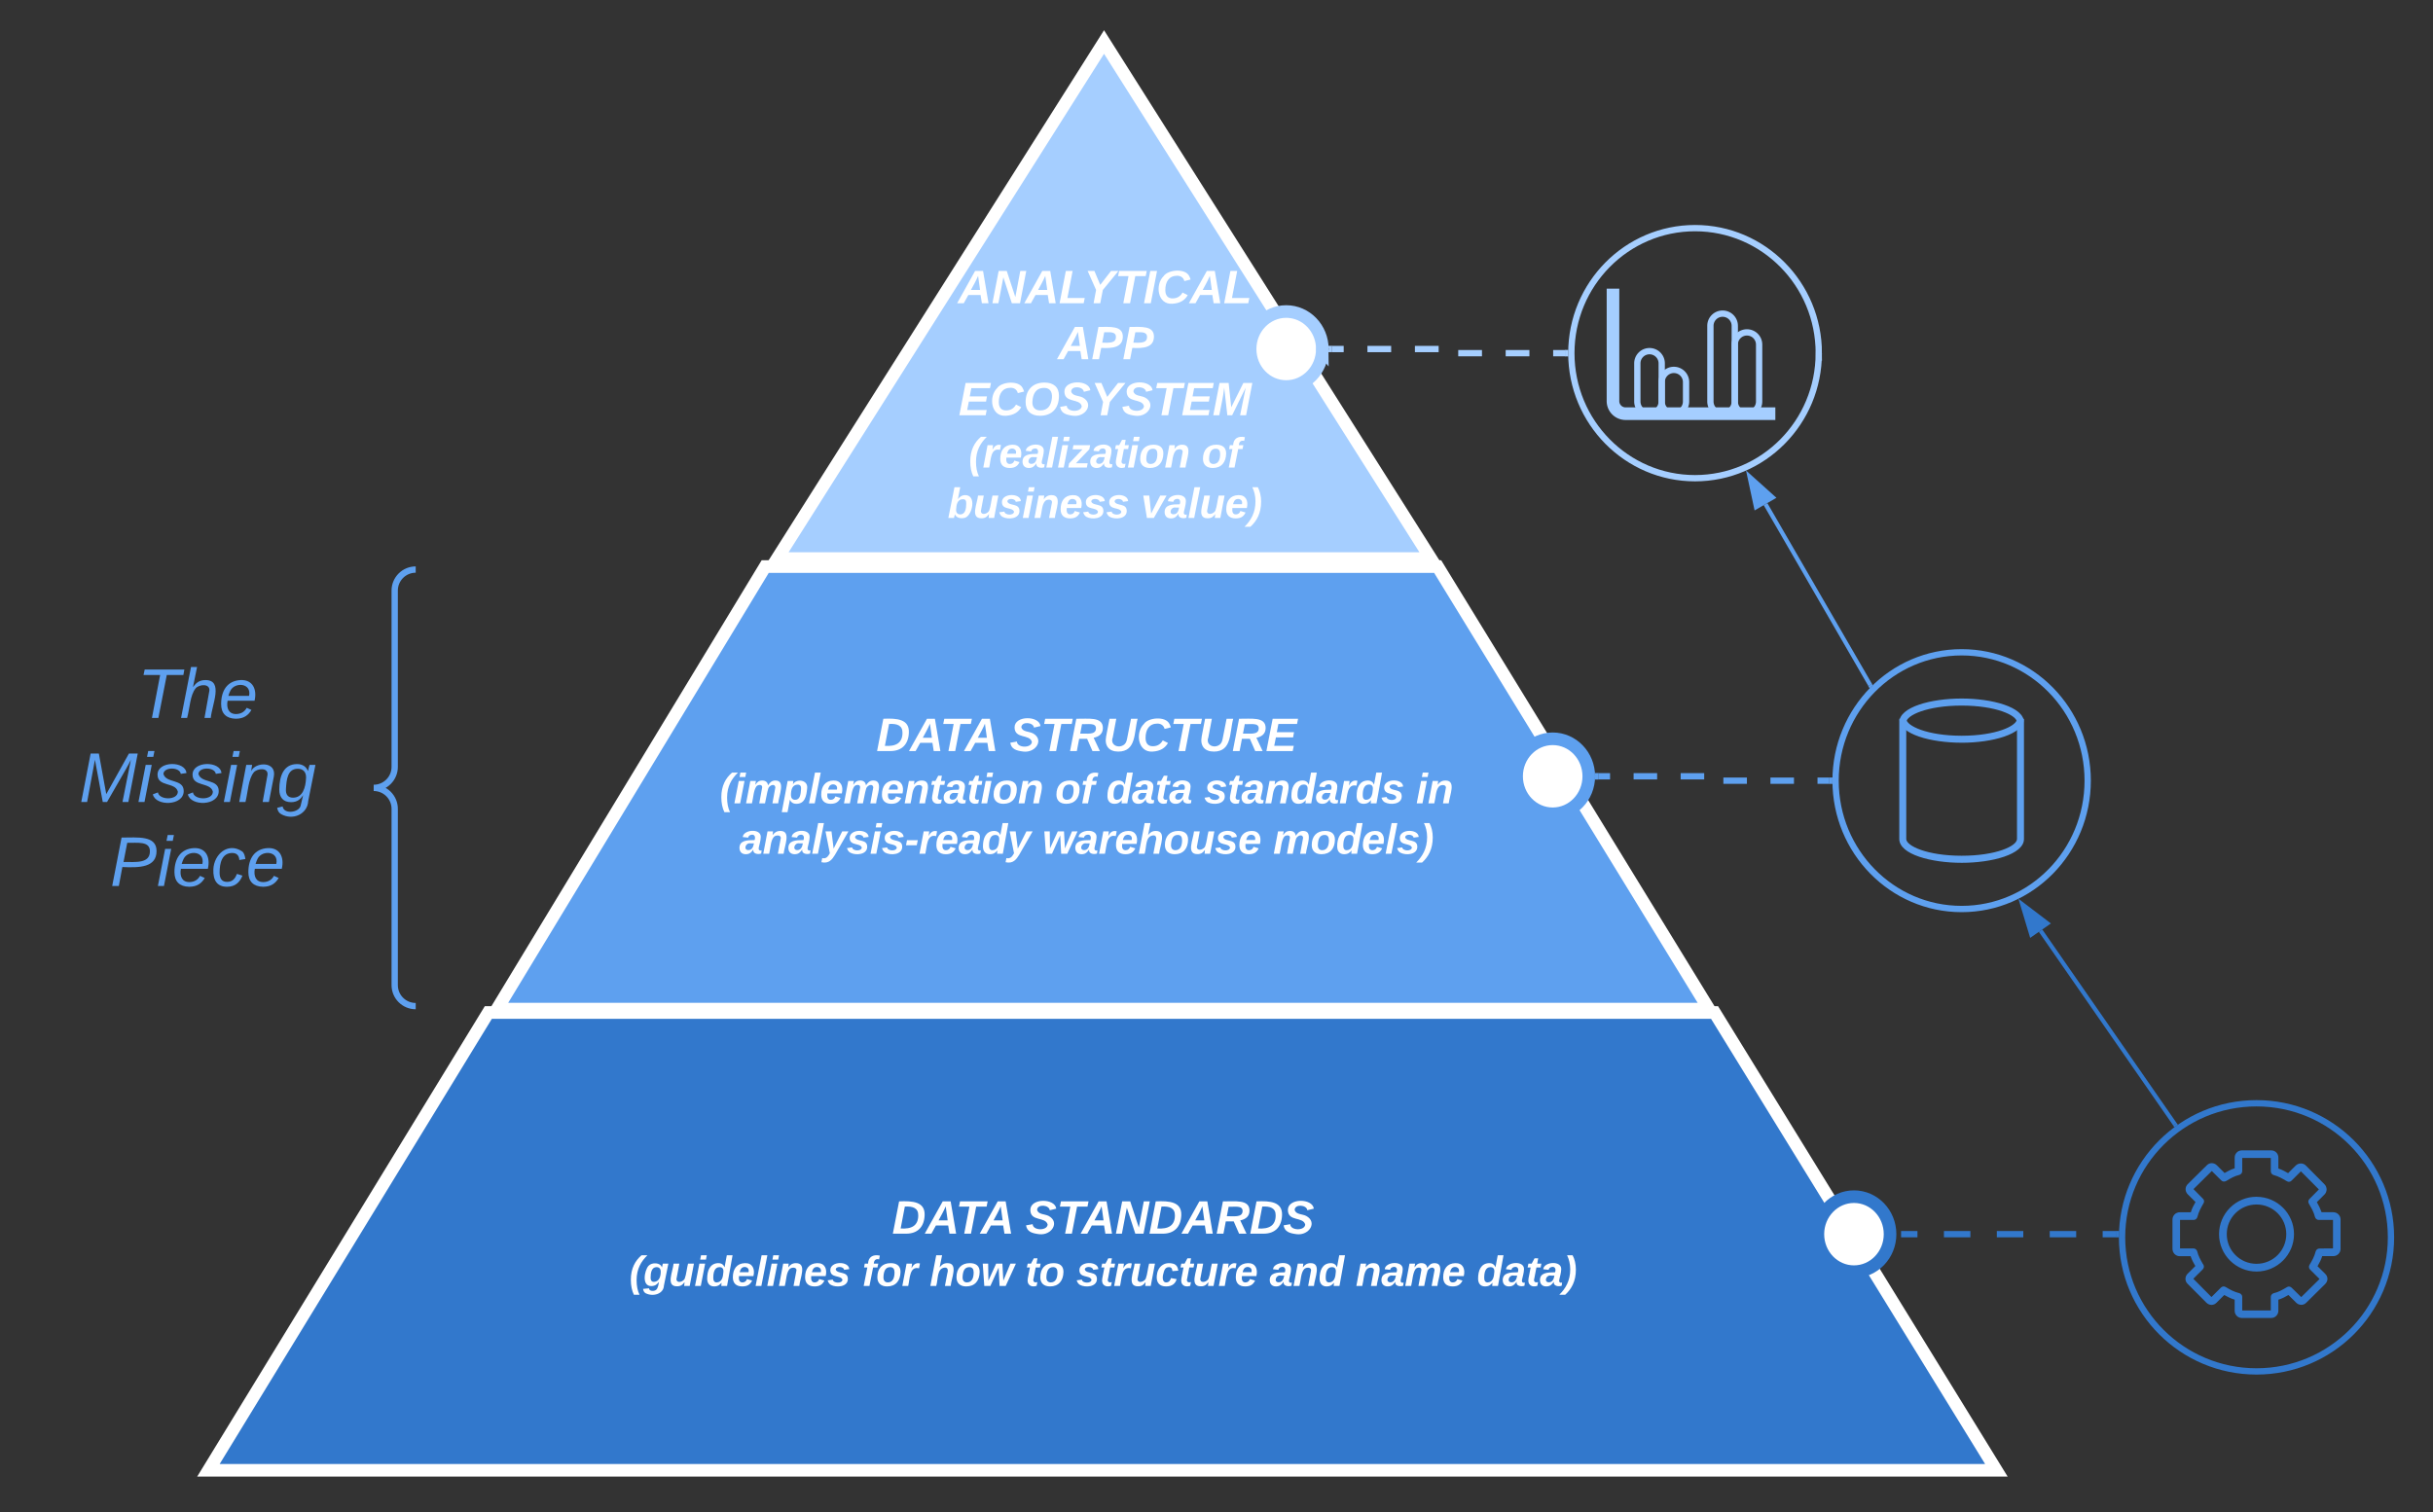 <svg xmlns="http://www.w3.org/2000/svg" xmlns:xlink="http://www.w3.org/1999/xlink" xmlns:lucid="lucid" width="1158.06" height="720"><rect width="100%" height="100%" fill="#333333" stroke="none"/><g transform="translate(-20 -35)" lucid:page-tab-id="ouk5JQl-VITZ"><path d="M252.43 517.05H836.1L970.24 735H119.2z" stroke="#fff" stroke-width="6" fill="#3278cc"/><path d="M384.22 304.74H704.3l129.1 210.68H256.57z" stroke="#fff" stroke-width="6" fill="#5ea0ef"/><path d="M389.92 300.92h311.14L545.5 55z" stroke="#fff" stroke-width="6" fill="#a5ceff"/><path d="M256.57 568.63H833.4v119.05H256.57z" stroke="#000" stroke-opacity="0" stroke-width="2" fill="#fff" fill-opacity="0"/><use xlink:href="#a" transform="matrix(1,0,0,1,261.567,573.627) translate(183.037 48.715)"/><use xlink:href="#b" transform="matrix(1,0,0,1,261.567,573.627) translate(246.556 48.715)"/><use xlink:href="#c" transform="matrix(1,0,0,1,261.567,573.627) translate(57.972 73.604)"/><use xlink:href="#d" transform="matrix(1,0,0,1,261.567,573.627) translate(168.806 73.604)"/><use xlink:href="#e" transform="matrix(1,0,0,1,261.567,573.627) translate(200.917 73.604)"/><use xlink:href="#f" transform="matrix(1,0,0,1,261.567,573.627) translate(246.361 73.604)"/><use xlink:href="#g" transform="matrix(1,0,0,1,261.567,573.627) translate(270.694 73.604)"/><use xlink:href="#h" transform="matrix(1,0,0,1,261.567,573.627) translate(362.694 73.604)"/><use xlink:href="#i" transform="matrix(1,0,0,1,261.567,573.627) translate(403.694 73.604)"/><use xlink:href="#j" transform="matrix(1,0,0,1,261.567,573.627) translate(461.417 73.604)"/><path d="M311.17 352.6h451.87v119.06H311.17z" stroke="#000" stroke-opacity="0" stroke-width="2" fill="#fff" fill-opacity="0"/><use xlink:href="#a" transform="matrix(1,0,0,1,316.165,357.607) translate(120.938 34.965)"/><use xlink:href="#k" transform="matrix(1,0,0,1,316.165,357.607) translate(184.457 34.965)"/><use xlink:href="#l" transform="matrix(1,0,0,1,316.165,357.607) translate(46.444 59.854)"/><use xlink:href="#m" transform="matrix(1,0,0,1,316.165,357.607) translate(206.056 59.854)"/><use xlink:href="#n" transform="matrix(1,0,0,1,316.165,357.607) translate(230.389 59.854)"/><use xlink:href="#o" transform="matrix(1,0,0,1,316.165,357.607) translate(276.944 59.854)"/><use xlink:href="#p" transform="matrix(1,0,0,1,316.165,357.607) translate(377.833 59.854)"/><use xlink:href="#q" transform="matrix(1,0,0,1,316.165,357.607) translate(55.694 83.854)"/><use xlink:href="#r" transform="matrix(1,0,0,1,316.165,357.607) translate(199.972 83.854)"/><use xlink:href="#s" transform="matrix(1,0,0,1,316.165,357.607) translate(309.806 83.854)"/><path d="M389.92 111h311.14v176H389.92z" stroke="#000" stroke-opacity="0" stroke-width="2" fill="#fff" fill-opacity="0"/><use xlink:href="#t" transform="matrix(1,0,0,1,394.918,116) translate(81.093 63.36)"/><use xlink:href="#u" transform="matrix(1,0,0,1,394.918,116) translate(128.593 90.027)"/><use xlink:href="#v" transform="matrix(1,0,0,1,394.918,116) translate(81.34 116.693)"/><use xlink:href="#w" transform="matrix(1,0,0,1,394.918,116) translate(86.167 141.582)"/><use xlink:href="#x" transform="matrix(1,0,0,1,394.918,116) translate(197.056 141.582)"/><use xlink:href="#y" transform="matrix(1,0,0,1,394.918,116) translate(76.139 165.582)"/><use xlink:href="#z" transform="matrix(1,0,0,1,394.918,116) translate(168.194 165.582)"/><path d="M776.23 404.58c0 9.86-7.7 17.86-17.18 17.86-9.5 0-17.18-8-17.18-17.86s7.7-17.85 17.18-17.85c9.5 0 17.18 8 17.18 17.85z" stroke="#5ea0ef" stroke-width="6" fill="#fff"/><path d="M653.92 201.17h5.65m11.3 0h11.3m11.3 0h11.3m9.32 1.97h11.3m11.28 0h11.3m11.3 0h5.65" stroke="#a5ceff" stroke-width="3" fill="none"/><path d="M653.96 202.67h-1.74l.2-1.5-.2-1.5h1.74zM766.43 203.13l.05 1.5h-1.6v-3h1.6z" stroke="#a5ceff" stroke-width=".05" fill="#a5ceff"/><path d="M780.76 404.58h5.6m11.2 0h11.2m11.2 0h11.2m9.13 2.1h11.2m11.2 0h11.2m11.2 0h5.6" stroke="#5ea0ef" stroke-width="3" fill="none"/><path d="M780.8 406.08h-1.74l.2-1.5-.2-1.5h1.74zM892.2 406.64v1.1l.03.43h-1.57v-3h1.6z" stroke="#5ea0ef" stroke-width=".05" fill="#5ea0ef"/><path d="M926.37 622.58h6.3m12.6 0h12.6m12.58 0h12.6m12.58 0h12.6m12.6 0h6.28M926.4 622.58h-1.53" stroke="#3278cc" stroke-width="3" fill="none"/><path d="M1028.56 624.07h-1.48v-3h1.6z" stroke="#3278cc" stroke-width=".05" fill="#3278cc"/><path d="M1013.7 406.67c0 33.75-26.87 61.1-60 61.1-33.14 0-60-27.35-60-61.1s26.86-61.12 60-61.12c33.13 0 60 27.37 60 61.12z" stroke="#5ea0ef" stroke-width="3" fill-opacity="0"/><path d="M953.7 445.78c-14.43 0-29.68-4-29.68-11.35V378.9c0-7.35 15.25-11.34 29.68-11.34 14.36 0 29.67 4 29.67 11.34v55.53c0 7.36-15.3 11.35-29.67 11.35zm0-74.86c-16.33 0-26.36 4.62-26.36 7.98v55.53c0 3.3 9.98 7.98 26.36 7.98s26.35-4.6 26.35-7.97V378.9c0-3.36-10.03-7.98-26.35-7.98z" stroke="#fff" stroke-opacity="0" fill="#5ea0ef"/><path d="M953.7 388.6c-14.43 0-29.68-3.97-29.68-11.36h3.33c0 3.33 9.97 8.04 26.35 8.04 16.38 0 26.35-4.67 26.35-8.04h3.32c0 7.4-15.3 11.37-29.67 11.37z" stroke="#fff" stroke-opacity="0" fill="#5ea0ef"/><path d="M1158.06 624.1c0 35.24-28.66 63.82-64 63.82-35.35 0-64-28.58-64-63.83s28.65-63.83 64-63.83c35.34 0 64 28.58 64 63.82z" stroke="#3278cc" stroke-width="3" fill-opacity="0"/><path d="M1130.62 612.13c1.92 0 3.44 1.6 3.44 3.43v14.04c0 1.83-1.52 3.43-3.44 3.43h-5.28c-.56 1.75-1.36 3.27-2.24 4.8l3.68 3.66c.64.62 1.04 1.42 1.04 2.38 0 .88-.4 1.75-1.04 2.4l-9.04 8.93c-1.28 1.36-3.44 1.36-4.8 0l-3.68-3.66c-1.52.88-2.96 1.67-4.8 2.23v5.27c0 1.9-1.52 3.43-3.36 3.43h-14.08c-1.84 0-3.36-1.52-3.36-3.43v-5.27c-1.84-.56-3.36-1.36-4.96-2.23l-3.68 3.67c-.64.65-1.44 1.04-2.4 1.04-.88 0-1.76-.4-2.4-1.03l-8.96-9c-1.36-1.28-1.36-3.44 0-4.8l3.68-3.66c-.88-1.52-1.68-2.96-2.24-4.7h-5.2c-1.92 0-3.44-1.6-3.44-3.44v-14.04c0-1.84 1.52-3.43 3.44-3.43h5.28c.56-1.84 1.36-3.35 2.24-4.87l-3.68-3.67c-.64-.65-1.04-1.52-1.04-2.48 0-.88.4-1.76 1.04-2.4l9.04-8.93c1.28-1.37 3.44-1.37 4.8 0l3.68 3.66c1.52-.88 2.96-1.68 4.8-2.23v-5.1c0-1.92 1.52-3.44 3.36-3.44h14.08c1.84 0 3.36 1.5 3.36 3.42v5.2c1.76.63 3.2 1.34 4.64 2.22l3.6-3.6c1.36-1.35 3.6-1.35 4.88 0l8.88 8.95c1.28 1.34 1.28 3.42 0 4.77l-3.68 3.67c.88 1.52 1.6 3.03 2.24 4.8zm-.16 17.23V615.8h-6.8c-.8 0-1.52-.56-1.76-1.36-.64-2.55-1.68-4.23-2.96-6.46-.4-.72-.24-1.6.32-2.15l4.48-4.55-8.56-8.62-4.48 4.47c-.56.56-1.44.72-2.16.24l-.32-.16c-2.16-1.27-3.68-2.14-6-2.78-.8-.24-1.36-.96-1.36-1.76v-6.38h-13.6v6.3c0 .8-.56 1.52-1.36 1.76-2.32.56-3.92 1.5-6.08 2.8l-.32.15c-.72.4-1.6.3-2.24-.33l-4.48-4.47-8.72 8.62 4.48 4.55c.64.56.72 1.43.32 2.15-1.28 2.23-2.32 4.07-2.96 6.62-.24.8-.96 1.36-1.76 1.36h-6.48v13.56h6.4c.8 0 1.52.56 1.76 1.36.56 2.3 1.52 3.9 2.72 6.06l.24.32c.4.72.32 1.6-.32 2.23l-4.48 4.47 8.64 8.7 4.48-4.47c.64-.64 1.52-.72 2.24-.32 2.24 1.37 4.08 2.32 6.56 2.96.8.24 1.36.96 1.36 1.75v6.48h13.6v-6.47c0-.78.56-1.5 1.36-1.74 2.32-.56 3.84-1.44 6-2.7l.4-.25c.72-.4 1.6-.23 2.16.33l4.56 4.47 8.72-8.62-4.48-4.47c-.64-.63-.72-1.5-.32-2.22 1.28-2.16 2.32-3.9 2.96-6.46.24-.8.96-1.36 1.76-1.36zm-36.4-24.57c9.84 0 17.84 7.97 17.84 17.78 0 9.8-8 17.8-17.84 17.8s-17.84-8-17.84-17.8 8-17.8 17.84-17.8zm0 31.9c7.84 0 14.16-6.3 14.16-14.12 0-7.82-6.32-14.12-14.16-14.12s-14.16 6.3-14.16 14.12c0 7.82 6.32 14.12 14.16 14.12z" stroke="#000" stroke-opacity="0" fill="#3278cc"/><path d="M919.63 622.58c0 9.86-7.7 17.85-17.18 17.85-9.5 0-17.18-8-17.18-17.85 0-9.86 7.7-17.86 17.18-17.86 9.5 0 17.18 8 17.18 17.86z" stroke="#3278cc" stroke-width="6" fill="#fff"/><path d="M885.7 203.14c0 32.88-26.37 59.53-58.9 59.53-32.5 0-58.87-26.65-58.87-59.53s26.36-59.53 58.88-59.53c32.53 0 58.9 26.66 58.9 59.54z" stroke="#a5ceff" stroke-width="3" fill-opacity="0"/><path d="M793.75 172.42a6 6 0 0 0-6 6v47.53a6 6 0 0 0 6 6h65.28a6 6 0 0 0 6-6v-47.53a6 6 0 0 0-6-6z" fill="none"/><path d="M805.14 231.95a5.8 5.8 0 0 1-5.8-5.8v-18.17a5.8 5.8 0 0 1 5.8-5.8 5.8 5.8 0 0 1 5.8 5.8v18.17a5.8 5.8 0 0 1-5.8 5.8zm34.78 0a5.8 5.8 0 0 1-5.8-5.8v-36.03a5.8 5.8 0 0 1 5.8-5.8 5.8 5.8 0 0 1 5.8 5.8v36.03a5.8 5.8 0 0 1-5.8 5.8z" stroke="#a5ceff" stroke-width="3" fill-opacity="0"/><path d="M816.73 231.95a5.8 5.8 0 0 1-5.8-5.8v-9.24a5.8 5.8 0 0 1 5.8-5.8 5.8 5.8 0 0 1 5.8 5.8v9.25a5.8 5.8 0 0 1-5.8 5.8zm34.78 0a5.8 5.8 0 0 1-5.8-5.8v-27.1a5.8 5.8 0 0 1 5.8-5.8 5.8 5.8 0 0 1 5.8 5.8v27.1a5.8 5.8 0 0 1-5.8 5.8z" stroke="#a5ceff" stroke-width="3" fill-opacity="0"/><path d="M787.75 172.42v53.53a6 6 0 0 0 6 6h71.28" stroke="#a5ceff" stroke-width="6" fill="none"/><path d="M649.4 201.17c0 9.86-7.7 17.85-17.2 17.85-9.48 0-17.17-8-17.17-17.85 0-9.86 7.7-17.86 17.18-17.86 9.5 0 17.2 8 17.2 17.87z" stroke="#a5ceff" stroke-width="6" fill="#fff"/><path d="M40 312.14a6 6 0 0 1 6-6h165.87a6 6 0 0 1 6 6V508a6 6 0 0 1-6 6H46a6 6 0 0 1-6-6z" fill="none"/><path d="M217.87 514c-5.52 0-10-4.46-10-10V420.1c0-5.52-4.47-10-10-10 5.53 0 10-4.48 10-10v-83.94c0-5.52 4.48-10 10-10" stroke="#5ea0ef" stroke-width="3" fill="none"/><g><use xlink:href="#A" transform="matrix(1,0,0,1,45,311.145) translate(40.343 65.667)"/><use xlink:href="#B" transform="matrix(1,0,0,1,45,311.145) translate(12.657 105.667)"/><use xlink:href="#C" transform="matrix(1,0,0,1,45,311.145) translate(27.38 145.667)"/></g><path d="M1055.23 570.27l-63.97-92.2" stroke="#3278cc" stroke-width="2" fill="none"/><path d="M1056.63 570.53l-1.37.93-.27.2-.6-.84 1.64-1.14z" stroke="#3278cc" stroke-width=".05" fill="#3278cc"/><path d="M982.56 465.53l11.94 9.08-7.62 5.3z" stroke="#3278cc" stroke-width="2" fill="#3278cc"/><path d="M910.18 361.12L860.35 275" stroke="#5ea0ef" stroke-width="2" fill="none"/><path d="M911.4 361.25l-1.45 1.48-.65-1.13 1.73-1z" stroke="#5ea0ef" stroke-width=".05" fill="#5ea0ef"/><path d="M852.7 261.8l11.16 10.02-8.02 4.64z" stroke="#5ea0ef" stroke-width="2" fill="#5ea0ef"/><defs><path fill="#fff" d="M250-142C247-53 197 0 108 0H6l48-248c105-5 200 3 196 106zm-49 2c1-57-42-72-103-68L66-40c84 6 135-22 135-100" id="D"/><path fill="#fff" d="M183 0l-10-63H79L44 0H-7l138-248h61L234 0h-51zm-14-102l-15-108c-16 38-36 73-55 108h70" id="E"/><path fill="#fff" d="M157-208L117 0H65l40-208H25l8-40h212l-8 40h-80" id="F"/><g id="a"><use transform="matrix(0.062,0,0,0.062,0,0)" xlink:href="#D"/><use transform="matrix(0.062,0,0,0.062,15.988,0)" xlink:href="#E"/><use transform="matrix(0.062,0,0,0.062,30.309,0)" xlink:href="#F"/><use transform="matrix(0.062,0,0,0.062,42.16,0)" xlink:href="#E"/></g><path fill="#fff" d="M178-136c88 48 22 151-73 140C49-3 12-15 4-64l51-9c1 50 111 53 115 3-16-63-132-20-133-112 0-93 190-91 199-10l-50 12c-4-41-93-50-97-4 7 38 59 32 89 48" id="G"/><path fill="#fff" d="M155 0L90-199 52 0H6l48-248h62l66 201 38-201h46L218 0h-63" id="H"/><path fill="#fff" d="M258-177c0 46-32 67-71 75L235 0h-57l-41-94H76L58 0H6l48-248c89 2 204-19 204 71zm-53 3c0-46-63-30-107-33l-14 73c51-2 120 13 121-40" id="I"/><g id="b"><use transform="matrix(0.062,0,0,0.062,0,0)" xlink:href="#G"/><use transform="matrix(0.062,0,0,0.062,14.815,0)" xlink:href="#F"/><use transform="matrix(0.062,0,0,0.062,26.667,0)" xlink:href="#E"/><use transform="matrix(0.062,0,0,0.062,42.654,0)" xlink:href="#H"/><use transform="matrix(0.062,0,0,0.062,58.642,0)" xlink:href="#D"/><use transform="matrix(0.062,0,0,0.062,74.63,0)" xlink:href="#E"/><use transform="matrix(0.062,0,0,0.062,90.617,0)" xlink:href="#I"/><use transform="matrix(0.062,0,0,0.062,106.605,0)" xlink:href="#D"/><use transform="matrix(0.062,0,0,0.062,122.593,0)" xlink:href="#G"/></g><path fill="#fff" d="M13-52c0-97 37-163 91-209h50c-53 52-92 115-92 212 0 48 8 90 25 124H39C22 40 13-2 13-52" id="J"/><path fill="#fff" d="M45-171c29-32 103-29 114 14 2-11 5-23 8-33h47L176-2c-3 70-92 96-155 64C9 56 1 42-1 25l50-5c2 28 48 27 63 11 13-13 20-45 21-66-13 20-30 35-62 36-87 3-60-134-26-172zM94-35c41-3 55-43 55-86 0-24-12-39-35-39-43 0-51 48-51 90 0 22 9 37 31 35" id="K"/><path fill="#fff" d="M69 3c-96 0-34-126-28-193h49L65-57c6 42 62 18 71-6 14-38 17-86 28-127h50L178 0h-47c0-11 4-26 3-33-14 20-30 37-65 36" id="L"/><path fill="#fff" d="M50-224l7-37h49l-7 37H50zM6 0l37-190h49L55 0H6" id="M"/><path fill="#fff" d="M132-28C118-9 101 4 69 4 30 4 10-23 10-62c0-70 24-129 92-132 31-1 47 14 56 35l19-102h49L179 0h-49zM62-69c0 22 7 39 29 39 45-2 54-45 57-90 2-27-10-40-33-40-44 0-53 48-53 91" id="N"/><path fill="#fff" d="M114-194c63-2 87 48 72 110H63c-3 28 1 55 31 54 21-1 32-13 37-29l44 13C160-14 137 4 91 4 41 4 11-22 11-73c0-71 33-119 103-121zm30 77c14-47-50-61-67-22-3 6-6 13-8 22h75" id="O"/><path fill="#fff" d="M6 0l51-261h49L55 0H6" id="P"/><path fill="#fff" d="M151-194c95 0 34 128 28 194h-49l25-134c0-29-45-25-59-9C67-111 69-48 56 0H6l36-190h47l-4 32c15-20 33-36 66-36" id="Q"/><path fill="#fff" d="M144-137c-1-29-70-35-71-2 16 41 103 10 103 80C176 9 79 16 32-9 18-17 9-31 4-48l44-6c3 32 80 36 82 1-15-42-103-11-103-82 0-77 157-79 161-8" id="R"/><g id="c"><use transform="matrix(0.056,0,0,0.056,0,0)" xlink:href="#J"/><use transform="matrix(0.056,0,0,0.056,6.611,0)" xlink:href="#K"/><use transform="matrix(0.056,0,0,0.056,18.778,0)" xlink:href="#L"/><use transform="matrix(0.056,0,0,0.056,30.944,0)" xlink:href="#M"/><use transform="matrix(0.056,0,0,0.056,36.5,0)" xlink:href="#N"/><use transform="matrix(0.056,0,0,0.056,48.667,0)" xlink:href="#O"/><use transform="matrix(0.056,0,0,0.056,59.778,0)" xlink:href="#P"/><use transform="matrix(0.056,0,0,0.056,65.333,0)" xlink:href="#M"/><use transform="matrix(0.056,0,0,0.056,70.889,0)" xlink:href="#Q"/><use transform="matrix(0.056,0,0,0.056,83.056,0)" xlink:href="#O"/><use transform="matrix(0.056,0,0,0.056,94.167,0)" xlink:href="#R"/></g><path fill="#fff" d="M93-157L62 0H13l31-157H16l6-33h28c2-54 40-81 100-68l-6 32c-29-8-44 9-45 36h38l-7 33H93" id="S"/><path fill="#fff" d="M124-194c51 0 84 22 84 74C207-44 167 4 94 4 43 4 11-23 11-74c0-74 41-120 113-120zM99-30c46 0 58-42 58-86 0-27-11-44-37-44-44 0-55 40-57 84-1 27 10 45 36 46" id="T"/><path fill="#fff" d="M84-151c13-25 34-51 72-40l-8 41C67-170 71-64 56 0H6l36-190h47" id="U"/><g id="d"><use transform="matrix(0.056,0,0,0.056,0,0)" xlink:href="#S"/><use transform="matrix(0.056,0,0,0.056,6.611,0)" xlink:href="#T"/><use transform="matrix(0.056,0,0,0.056,18.778,0)" xlink:href="#U"/></g><path fill="#fff" d="M150-105c8-23 8-54-22-51-68 7-54 98-72 156H6l50-261h50L85-158c15-20 33-36 66-36 95 0 34 128 28 194h-49" id="V"/><path fill="#fff" d="M212 0h-52l-8-156L82 0H30L17-190h46l2 145 66-145h53l8 145 60-145h47" id="W"/><g id="e"><use transform="matrix(0.056,0,0,0.056,0,0)" xlink:href="#V"/><use transform="matrix(0.056,0,0,0.056,12.167,0)" xlink:href="#T"/><use transform="matrix(0.056,0,0,0.056,24.333,0)" xlink:href="#W"/></g><path fill="#fff" d="M72-63c-8 23 5 39 32 30L98-1C54 14 12-6 23-64l18-93H15l7-33h28l24-45h31l-8 45h35l-6 33H90" id="X"/><g id="f"><use transform="matrix(0.056,0,0,0.056,0,0)" xlink:href="#X"/><use transform="matrix(0.056,0,0,0.056,6.611,0)" xlink:href="#T"/></g><path fill="#fff" d="M67-101c-8 29-7 73 27 71 23-2 32-16 39-37l48 9C170-19 141 4 91 4 36 4 7-28 12-86c6-75 61-124 140-103 26 7 40 29 43 59l-50 4c-1-20-9-34-29-34-35 0-41 29-49 59" id="Y"/><g id="g"><use transform="matrix(0.056,0,0,0.056,0,0)" xlink:href="#R"/><use transform="matrix(0.056,0,0,0.056,11.111,0)" xlink:href="#X"/><use transform="matrix(0.056,0,0,0.056,17.722,0)" xlink:href="#U"/><use transform="matrix(0.056,0,0,0.056,25.5,0)" xlink:href="#L"/><use transform="matrix(0.056,0,0,0.056,37.667,0)" xlink:href="#Y"/><use transform="matrix(0.056,0,0,0.056,48.778,0)" xlink:href="#X"/><use transform="matrix(0.056,0,0,0.056,55.389,0)" xlink:href="#L"/><use transform="matrix(0.056,0,0,0.056,67.556,0)" xlink:href="#U"/><use transform="matrix(0.056,0,0,0.056,75.333,0)" xlink:href="#O"/></g><path fill="#fff" d="M166-52c-4 17 5 29 24 23l-3 27c-30 11-74 1-67-34C105-15 91 4 56 4 23 4 3-15 2-49c0-64 63-67 128-67 10-22 3-53-29-45-13 3-22 10-25 24l-46-5c5-64 156-77 153 0-1 33-11 60-17 90zM97-88c-44-9-64 57-19 57 31 0 42-28 47-57H97" id="Z"/><g id="h"><use transform="matrix(0.056,0,0,0.056,0,0)" xlink:href="#Z"/><use transform="matrix(0.056,0,0,0.056,11.111,0)" xlink:href="#Q"/><use transform="matrix(0.056,0,0,0.056,23.278,0)" xlink:href="#N"/></g><path fill="#fff" d="M255-194c90 0 29 129 24 194h-49l25-136c-7-39-53-14-60 9-12 38-18 85-28 127h-49l25-136c2-29-39-23-50-7C69-108 68-47 56 0H6l36-190h48c-1 10-6 24-4 32 12-20 27-36 57-36s46 15 50 41c14-21 29-41 62-41" id="aa"/><g id="i"><use transform="matrix(0.056,0,0,0.056,0,0)" xlink:href="#Q"/><use transform="matrix(0.056,0,0,0.056,12.167,0)" xlink:href="#Z"/><use transform="matrix(0.056,0,0,0.056,23.278,0)" xlink:href="#aa"/><use transform="matrix(0.056,0,0,0.056,41.056,0)" xlink:href="#O"/></g><path fill="#fff" d="M109-139C109-39 71 27 18 75h-50C22 21 61-44 61-142c0-46-11-87-27-119h47c17 31 28 75 28 122" id="ab"/><g id="j"><use transform="matrix(0.056,0,0,0.056,0,0)" xlink:href="#N"/><use transform="matrix(0.056,0,0,0.056,12.167,0)" xlink:href="#Z"/><use transform="matrix(0.056,0,0,0.056,23.278,0)" xlink:href="#X"/><use transform="matrix(0.056,0,0,0.056,29.889,0)" xlink:href="#Z"/><use transform="matrix(0.056,0,0,0.056,41,0)" xlink:href="#ab"/></g><path fill="#fff" d="M76-105c-23 59 45 89 88 55 12-10 18-24 22-45l30-153h51C238-143 259 4 118 4 48 4 11-39 25-112l26-136h52" id="ac"/><path fill="#fff" d="M161-211c-63 0-91 46-91 110 0 39 17 65 58 64 38-1 60-20 74-45l40 20C220-23 184 0 125 4 9 13-10-144 57-208c33-50 166-62 196-1 4 8 9 18 11 27l-48 12c-6-24-25-41-55-41" id="ad"/><path fill="#fff" d="M6 0l48-248h195l-8 40H98l-12 63h132l-7 40H79L66-40h150l-8 40H6" id="ae"/><g id="k"><use transform="matrix(0.062,0,0,0.062,0,0)" xlink:href="#G"/><use transform="matrix(0.062,0,0,0.062,14.815,0)" xlink:href="#F"/><use transform="matrix(0.062,0,0,0.062,28.333,0)" xlink:href="#I"/><use transform="matrix(0.062,0,0,0.062,44.321,0)" xlink:href="#ac"/><use transform="matrix(0.062,0,0,0.062,60.309,0)" xlink:href="#ad"/><use transform="matrix(0.062,0,0,0.062,76.296,0)" xlink:href="#F"/><use transform="matrix(0.062,0,0,0.062,89.815,0)" xlink:href="#ac"/><use transform="matrix(0.062,0,0,0.062,105.802,0)" xlink:href="#I"/><use transform="matrix(0.062,0,0,0.062,121.79,0)" xlink:href="#ae"/></g><path fill="#fff" d="M156-122c2-23-7-37-28-37-47 0-58 44-58 89 0 24 12 40 36 40 43 0 47-49 50-92zM-8 75l50-265h48c0 10-3 24-3 30 22-50 127-45 121 29-6 73-21 135-92 135-29 0-46-14-55-35L41 75H-8" id="af"/><g id="l"><use transform="matrix(0.056,0,0,0.056,0,0)" xlink:href="#J"/><use transform="matrix(0.056,0,0,0.056,6.611,0)" xlink:href="#M"/><use transform="matrix(0.056,0,0,0.056,12.167,0)" xlink:href="#aa"/><use transform="matrix(0.056,0,0,0.056,29.944,0)" xlink:href="#af"/><use transform="matrix(0.056,0,0,0.056,42.111,0)" xlink:href="#P"/><use transform="matrix(0.056,0,0,0.056,47.667,0)" xlink:href="#O"/><use transform="matrix(0.056,0,0,0.056,58.778,0)" xlink:href="#aa"/><use transform="matrix(0.056,0,0,0.056,76.556,0)" xlink:href="#O"/><use transform="matrix(0.056,0,0,0.056,87.667,0)" xlink:href="#Q"/><use transform="matrix(0.056,0,0,0.056,99.833,0)" xlink:href="#X"/><use transform="matrix(0.056,0,0,0.056,106.444,0)" xlink:href="#Z"/><use transform="matrix(0.056,0,0,0.056,117.556,0)" xlink:href="#X"/><use transform="matrix(0.056,0,0,0.056,124.167,0)" xlink:href="#M"/><use transform="matrix(0.056,0,0,0.056,129.722,0)" xlink:href="#T"/><use transform="matrix(0.056,0,0,0.056,141.889,0)" xlink:href="#Q"/></g><g id="m"><use transform="matrix(0.056,0,0,0.056,0,0)" xlink:href="#T"/><use transform="matrix(0.056,0,0,0.056,12.167,0)" xlink:href="#S"/></g><g id="n"><use transform="matrix(0.056,0,0,0.056,0,0)" xlink:href="#N"/><use transform="matrix(0.056,0,0,0.056,12.167,0)" xlink:href="#Z"/><use transform="matrix(0.056,0,0,0.056,23.278,0)" xlink:href="#X"/><use transform="matrix(0.056,0,0,0.056,29.889,0)" xlink:href="#Z"/></g><g id="o"><use transform="matrix(0.056,0,0,0.056,0,0)" xlink:href="#R"/><use transform="matrix(0.056,0,0,0.056,11.111,0)" xlink:href="#X"/><use transform="matrix(0.056,0,0,0.056,17.722,0)" xlink:href="#Z"/><use transform="matrix(0.056,0,0,0.056,28.833,0)" xlink:href="#Q"/><use transform="matrix(0.056,0,0,0.056,41,0)" xlink:href="#N"/><use transform="matrix(0.056,0,0,0.056,53.167,0)" xlink:href="#Z"/><use transform="matrix(0.056,0,0,0.056,64.278,0)" xlink:href="#U"/><use transform="matrix(0.056,0,0,0.056,72.056,0)" xlink:href="#N"/><use transform="matrix(0.056,0,0,0.056,84.222,0)" xlink:href="#R"/></g><g id="p"><use transform="matrix(0.056,0,0,0.056,0,0)" xlink:href="#M"/><use transform="matrix(0.056,0,0,0.056,5.556,0)" xlink:href="#Q"/></g><path fill="#fff" d="M100 10C77 47 50 87-15 72l7-35c37 9 51-18 65-41L20-190h51L89-44l73-146h53" id="ag"/><path fill="#fff" d="M10-72l8-43h92l-9 43H10" id="ah"/><g id="q"><use transform="matrix(0.056,0,0,0.056,0,0)" xlink:href="#Z"/><use transform="matrix(0.056,0,0,0.056,11.111,0)" xlink:href="#Q"/><use transform="matrix(0.056,0,0,0.056,23.278,0)" xlink:href="#Z"/><use transform="matrix(0.056,0,0,0.056,34.389,0)" xlink:href="#P"/><use transform="matrix(0.056,0,0,0.056,39.944,0)" xlink:href="#ag"/><use transform="matrix(0.056,0,0,0.056,51.056,0)" xlink:href="#R"/><use transform="matrix(0.056,0,0,0.056,62.167,0)" xlink:href="#M"/><use transform="matrix(0.056,0,0,0.056,67.722,0)" xlink:href="#R"/><use transform="matrix(0.056,0,0,0.056,78.833,0)" xlink:href="#ah"/><use transform="matrix(0.056,0,0,0.056,85.444,0)" xlink:href="#U"/><use transform="matrix(0.056,0,0,0.056,93.222,0)" xlink:href="#O"/><use transform="matrix(0.056,0,0,0.056,104.333,0)" xlink:href="#Z"/><use transform="matrix(0.056,0,0,0.056,115.444,0)" xlink:href="#N"/><use transform="matrix(0.056,0,0,0.056,127.611,0)" xlink:href="#ag"/></g><g id="r"><use transform="matrix(0.056,0,0,0.056,0,0)" xlink:href="#W"/><use transform="matrix(0.056,0,0,0.056,15.556,0)" xlink:href="#Z"/><use transform="matrix(0.056,0,0,0.056,26.667,0)" xlink:href="#U"/><use transform="matrix(0.056,0,0,0.056,34.444,0)" xlink:href="#O"/><use transform="matrix(0.056,0,0,0.056,45.556,0)" xlink:href="#V"/><use transform="matrix(0.056,0,0,0.056,57.722,0)" xlink:href="#T"/><use transform="matrix(0.056,0,0,0.056,69.889,0)" xlink:href="#L"/><use transform="matrix(0.056,0,0,0.056,82.056,0)" xlink:href="#R"/><use transform="matrix(0.056,0,0,0.056,93.167,0)" xlink:href="#O"/></g><g id="s"><use transform="matrix(0.056,0,0,0.056,0,0)" xlink:href="#aa"/><use transform="matrix(0.056,0,0,0.056,17.778,0)" xlink:href="#T"/><use transform="matrix(0.056,0,0,0.056,29.944,0)" xlink:href="#N"/><use transform="matrix(0.056,0,0,0.056,42.111,0)" xlink:href="#O"/><use transform="matrix(0.056,0,0,0.056,53.222,0)" xlink:href="#P"/><use transform="matrix(0.056,0,0,0.056,58.778,0)" xlink:href="#R"/><use transform="matrix(0.056,0,0,0.056,69.889,0)" xlink:href="#ab"/></g><path fill="#fff" d="M6 0l48-248h52L66-40h133l-8 40H6" id="ai"/><path fill="#fff" d="M147-102L127 0H76l19-102-65-146h52l45 107 83-107h57" id="aj"/><path fill="#fff" d="M6 0l48-248h52L58 0H6" id="ak"/><g id="t"><use transform="matrix(0.062,0,0,0.062,0,0)" xlink:href="#E"/><use transform="matrix(0.062,0,0,0.062,15.988,0)" xlink:href="#H"/><use transform="matrix(0.062,0,0,0.062,31.975,0)" xlink:href="#E"/><use transform="matrix(0.062,0,0,0.062,47.963,0)" xlink:href="#ai"/><use transform="matrix(0.062,0,0,0.062,59.815,0)" xlink:href="#aj"/><use transform="matrix(0.062,0,0,0.062,74.63,0)" xlink:href="#F"/><use transform="matrix(0.062,0,0,0.062,88.148,0)" xlink:href="#ak"/><use transform="matrix(0.062,0,0,0.062,94.321,0)" xlink:href="#ad"/><use transform="matrix(0.062,0,0,0.062,110.309,0)" xlink:href="#E"/><use transform="matrix(0.062,0,0,0.062,126.296,0)" xlink:href="#ai"/></g><path fill="#fff" d="M241-173c-1 82-78 91-166 86L58 0H6l48-248c87 0 188-12 187 75zm-53 2c0-43-48-36-90-36l-15 80c50 0 105 7 105-44" id="al"/><g id="u"><use transform="matrix(0.062,0,0,0.062,0,0)" xlink:href="#E"/><use transform="matrix(0.062,0,0,0.062,15.988,0)" xlink:href="#al"/><use transform="matrix(0.062,0,0,0.062,30.802,0)" xlink:href="#al"/></g><path fill="#fff" d="M18-101c0-91 52-150 145-150 68 0 111 34 111 101C274-54 221 4 128 4 59 4 18-33 18-101zm202-32c4-46-15-77-59-77-65 0-88 46-91 108-2 41 22 65 60 65 60 0 84-40 90-96" id="am"/><path fill="#fff" d="M212 0l43-212L151 0h-37L90-212C82-137 65-70 52 0H6l48-248h70l20 187 93-187h69L258 0h-46" id="an"/><g id="v"><use transform="matrix(0.062,0,0,0.062,0,0)" xlink:href="#ae"/><use transform="matrix(0.062,0,0,0.062,14.815,0)" xlink:href="#ad"/><use transform="matrix(0.062,0,0,0.062,30.802,0)" xlink:href="#am"/><use transform="matrix(0.062,0,0,0.062,48.086,0)" xlink:href="#G"/><use transform="matrix(0.062,0,0,0.062,62.901,0)" xlink:href="#aj"/><use transform="matrix(0.062,0,0,0.062,77.716,0)" xlink:href="#G"/><use transform="matrix(0.062,0,0,0.062,92.531,0)" xlink:href="#F"/><use transform="matrix(0.062,0,0,0.062,106.049,0)" xlink:href="#ae"/><use transform="matrix(0.062,0,0,0.062,120.864,0)" xlink:href="#an"/></g><path fill="#fff" d="M-6 0l7-35 114-120H31l7-35h142l-7 35L59-36h100l-7 36H-6" id="ao"/><g id="w"><use transform="matrix(0.056,0,0,0.056,0,0)" xlink:href="#J"/><use transform="matrix(0.056,0,0,0.056,6.611,0)" xlink:href="#U"/><use transform="matrix(0.056,0,0,0.056,14.389,0)" xlink:href="#O"/><use transform="matrix(0.056,0,0,0.056,25.5,0)" xlink:href="#Z"/><use transform="matrix(0.056,0,0,0.056,36.611,0)" xlink:href="#P"/><use transform="matrix(0.056,0,0,0.056,42.167,0)" xlink:href="#M"/><use transform="matrix(0.056,0,0,0.056,47.722,0)" xlink:href="#ao"/><use transform="matrix(0.056,0,0,0.056,57.722,0)" xlink:href="#Z"/><use transform="matrix(0.056,0,0,0.056,68.833,0)" xlink:href="#X"/><use transform="matrix(0.056,0,0,0.056,75.444,0)" xlink:href="#M"/><use transform="matrix(0.056,0,0,0.056,81,0)" xlink:href="#T"/><use transform="matrix(0.056,0,0,0.056,93.167,0)" xlink:href="#Q"/></g><g id="x"><use transform="matrix(0.056,0,0,0.056,0,0)" xlink:href="#T"/><use transform="matrix(0.056,0,0,0.056,12.167,0)" xlink:href="#S"/></g><path fill="#fff" d="M87-160c15-17 32-34 63-34 99 1 59 172-1 192-36 12-78 0-87-29L54 0H6l52-261h49zm71 38c0-24-5-37-29-37-46 0-55 46-57 89-1 25 12 40 35 40 44 0 51-50 51-92" id="ap"/><g id="y"><use transform="matrix(0.056,0,0,0.056,0,0)" xlink:href="#ap"/><use transform="matrix(0.056,0,0,0.056,12.167,0)" xlink:href="#L"/><use transform="matrix(0.056,0,0,0.056,24.333,0)" xlink:href="#R"/><use transform="matrix(0.056,0,0,0.056,35.444,0)" xlink:href="#M"/><use transform="matrix(0.056,0,0,0.056,41,0)" xlink:href="#Q"/><use transform="matrix(0.056,0,0,0.056,53.167,0)" xlink:href="#O"/><use transform="matrix(0.056,0,0,0.056,64.278,0)" xlink:href="#R"/><use transform="matrix(0.056,0,0,0.056,75.389,0)" xlink:href="#R"/></g><path fill="#fff" d="M109 0H50L19-190h51L86-37l77-153h54" id="aq"/><g id="z"><use transform="matrix(0.056,0,0,0.056,0,0)" xlink:href="#aq"/><use transform="matrix(0.056,0,0,0.056,11.111,0)" xlink:href="#Z"/><use transform="matrix(0.056,0,0,0.056,22.222,0)" xlink:href="#P"/><use transform="matrix(0.056,0,0,0.056,27.778,0)" xlink:href="#L"/><use transform="matrix(0.056,0,0,0.056,39.944,0)" xlink:href="#O"/><use transform="matrix(0.056,0,0,0.056,51.056,0)" xlink:href="#ab"/></g><path fill="#5ea0ef" d="M151-220L108 0H75l42-220H32l6-28h203l-5 28h-85" id="ar"/><path fill="#5ea0ef" d="M67-158c15-20 31-36 64-36 94 0 33 127 27 194h-32l25-140c3-38-53-32-70-12C52-117 51-51 37 0H6l51-261h31" id="as"/><path fill="#5ea0ef" d="M111-194c62-3 86 47 72 106H45c-7 38 6 69 45 68 27-1 43-14 53-32l24 11C152-15 129 4 87 4 38 3 12-23 12-71c0-70 32-119 99-123zm44 81c14-66-71-72-95-28-4 8-8 17-11 28h106" id="at"/><g id="A"><use transform="matrix(0.093,0,0,0.093,0,0)" xlink:href="#ar"/><use transform="matrix(0.093,0,0,0.093,20.278,0)" xlink:href="#as"/><use transform="matrix(0.093,0,0,0.093,38.796,0)" xlink:href="#at"/></g><path fill="#5ea0ef" d="M222 0l43-216c-8 16-17 34-26 49L143 0h-22L81-216 41 0H11l48-248h42l38 208 116-208h45L252 0h-30" id="au"/><path fill="#5ea0ef" d="M50-231l6-30h32l-6 30H50zM6 0l37-190h31L37 0H6" id="av"/><path fill="#5ea0ef" d="M55-144c13 50 104 24 104 88C159 21 15 23 1-39l26-10c6 40 102 42 102-4-13-50-104-23-104-87 0-71 143-71 148-8l-29 4c-5-35-85-37-89 0" id="aw"/><path fill="#5ea0ef" d="M67-158c22-48 132-52 116 29L158 0h-32l25-140c3-38-53-32-70-12C52-117 51-52 38 0H6l36-190h30" id="ax"/><path fill="#5ea0ef" d="M103-194c29 0 47 14 56 36 2-11 5-23 8-32h30L160-5C157 61 82 97 21 62 9 55 4 45 1 30l28-7c7 42 83 31 92-3 4-16 9-38 13-55-13 20-29 36-62 36-40 0-60-25-60-64 0-71 23-131 91-131zm4 24c-53 0-58 54-61 104-2 27 10 44 36 44 49 0 65-50 67-102 1-29-15-46-42-46" id="ay"/><g id="B"><use transform="matrix(0.093,0,0,0.093,0,0)" xlink:href="#au"/><use transform="matrix(0.093,0,0,0.093,27.685,0)" xlink:href="#av"/><use transform="matrix(0.093,0,0,0.093,35,0)" xlink:href="#aw"/><use transform="matrix(0.093,0,0,0.093,51.667,0)" xlink:href="#aw"/><use transform="matrix(0.093,0,0,0.093,68.333,0)" xlink:href="#av"/><use transform="matrix(0.093,0,0,0.093,75.648,0)" xlink:href="#ax"/><use transform="matrix(0.093,0,0,0.093,94.167,0)" xlink:href="#ay"/></g><path fill="#5ea0ef" d="M238-179c0 84-86 86-175 82L45 0H11l48-248c82 0 179-12 179 69zm-34 1c0-53-64-42-116-43l-19 98c63 0 135 9 135-55" id="az"/><path fill="#5ea0ef" d="M44-68c0 29 11 47 38 47 30 0 42-19 51-41l28 9C148-21 126 4 82 4 31 4 10-29 12-85c3-77 74-140 146-93 12 8 15 23 18 40l-31 5c-1-22-13-36-36-36-52 0-65 49-65 101" id="aA"/><g id="C"><use transform="matrix(0.093,0,0,0.093,0,0)" xlink:href="#az"/><use transform="matrix(0.093,0,0,0.093,22.222,0)" xlink:href="#av"/><use transform="matrix(0.093,0,0,0.093,29.537,0)" xlink:href="#at"/><use transform="matrix(0.093,0,0,0.093,48.056,0)" xlink:href="#aA"/><use transform="matrix(0.093,0,0,0.093,64.722,0)" xlink:href="#at"/></g></defs></g></svg>